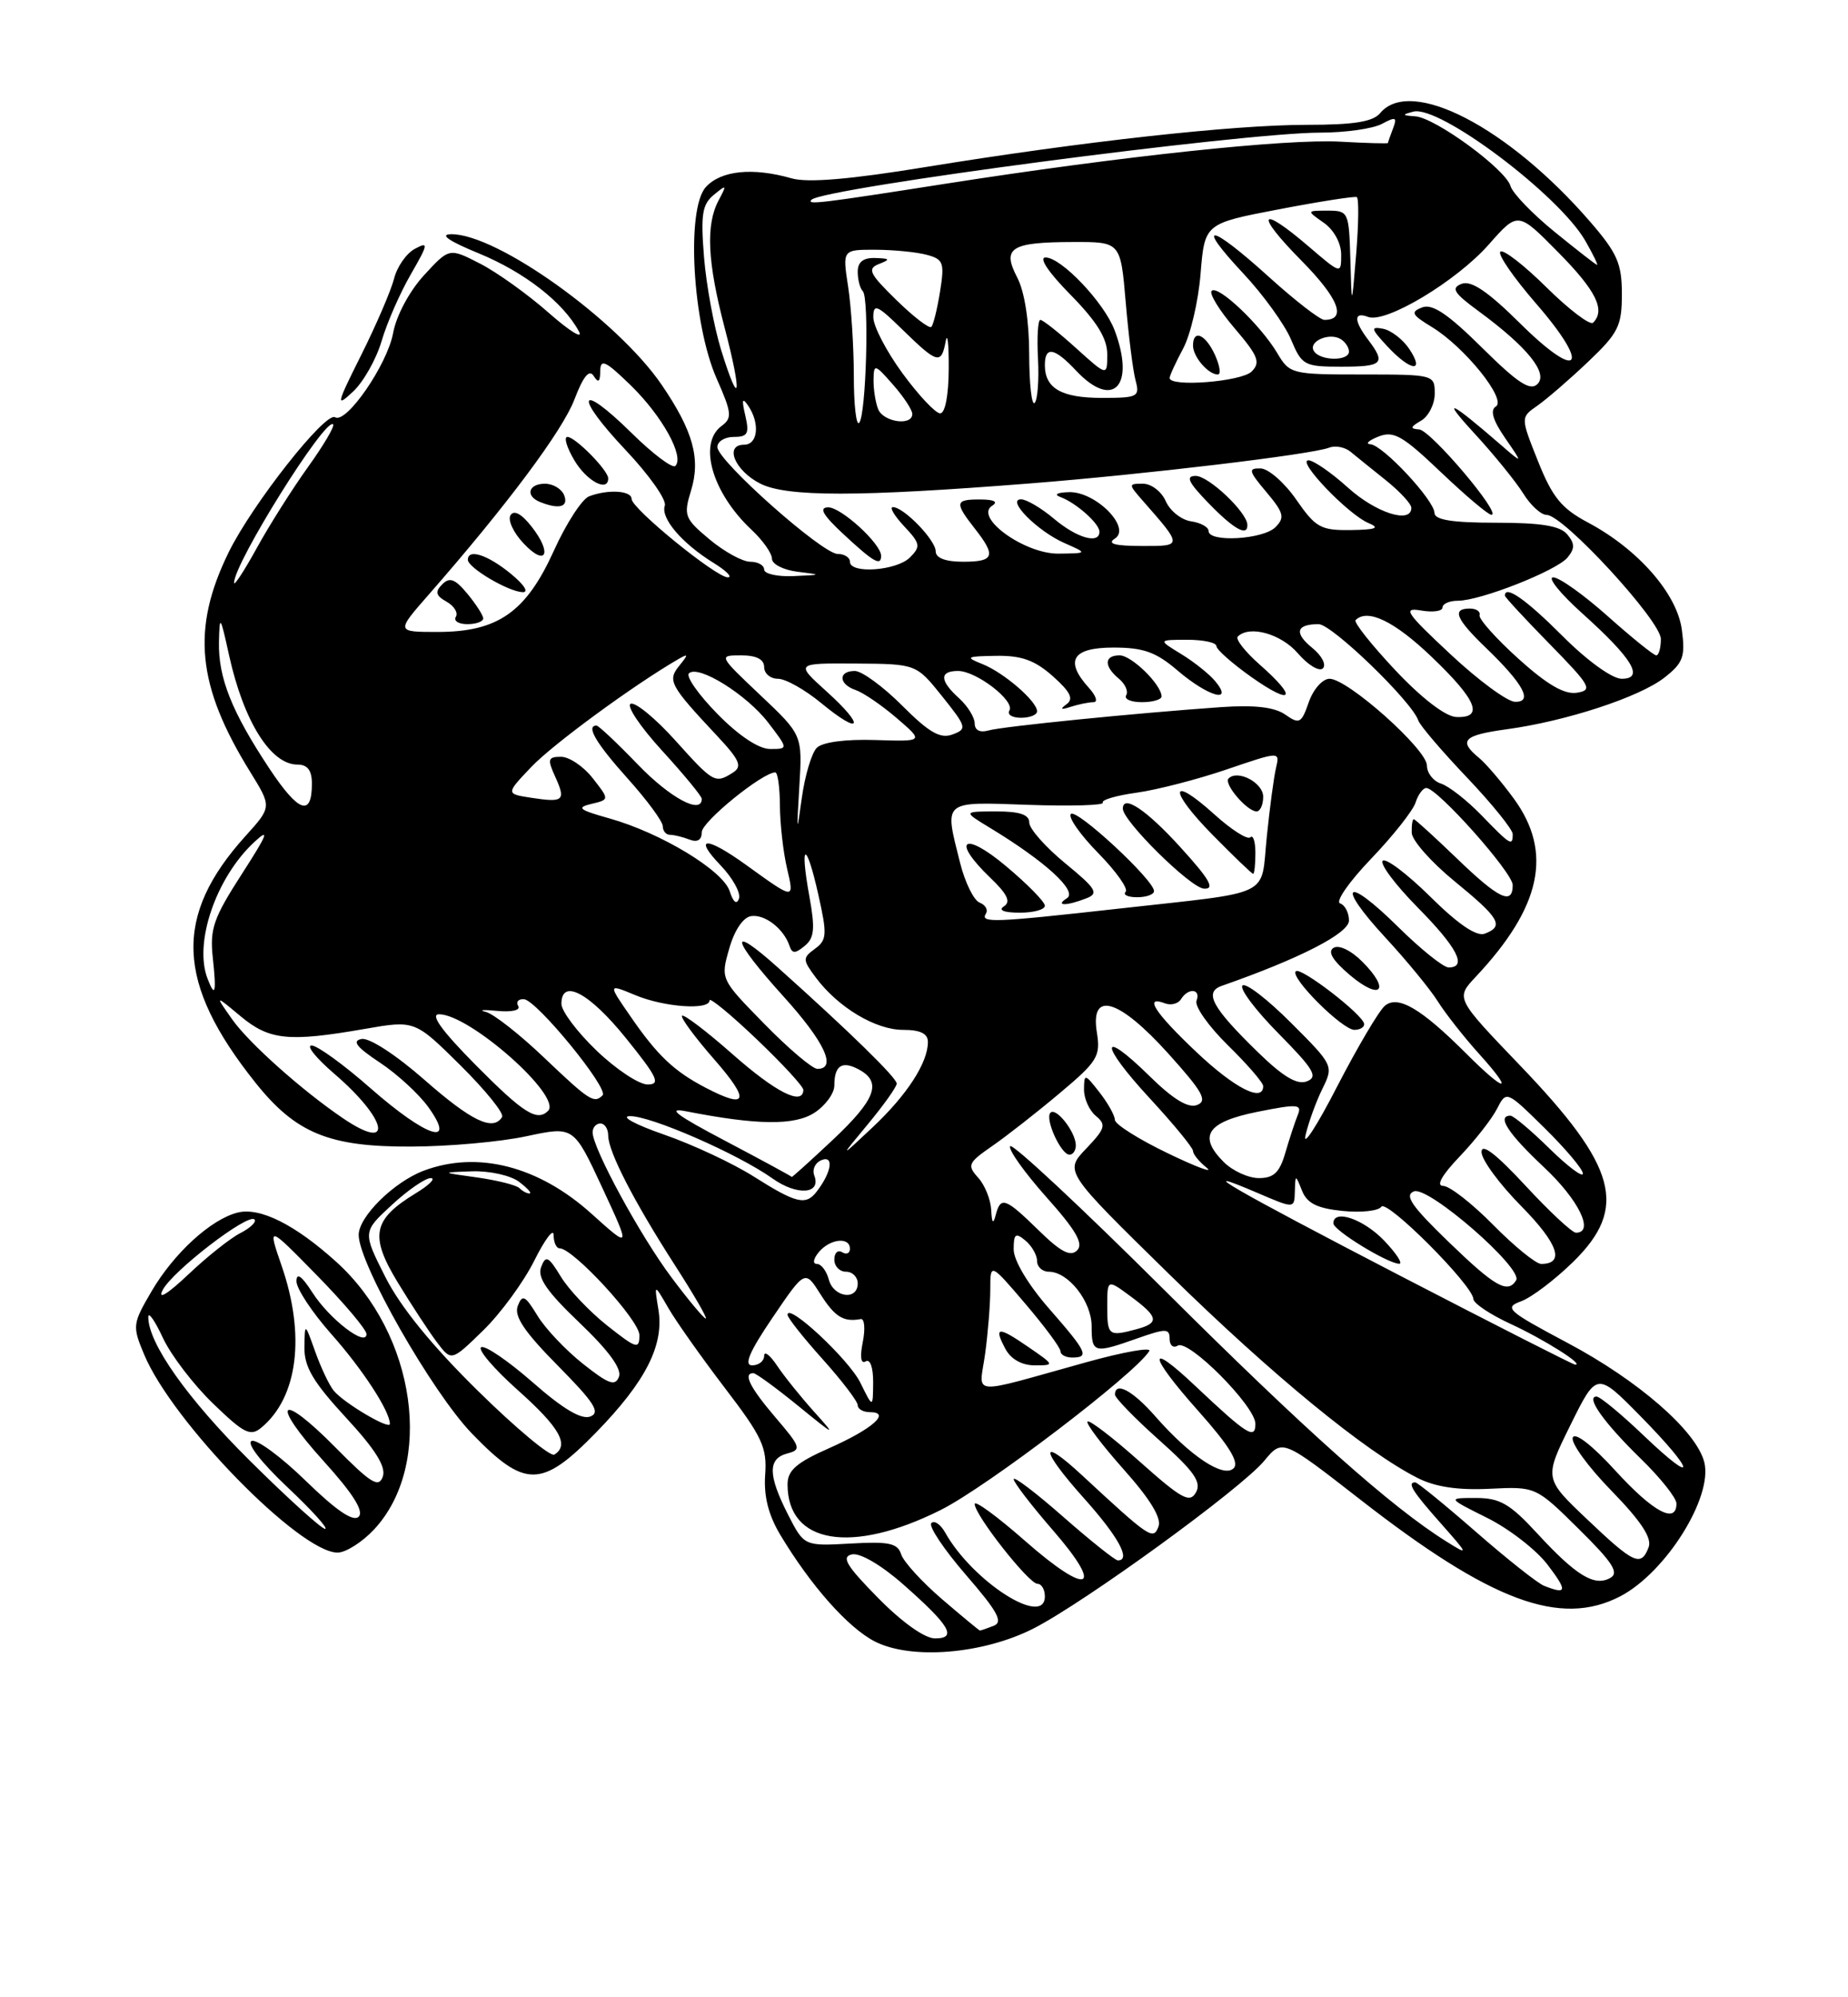 <?xml version="1.0" encoding="UTF-8" standalone="no"?>
<!DOCTYPE svg PUBLIC "-//W3C//DTD SVG 1.1//EN" "http://www.w3.org/Graphics/SVG/1.1/DTD/svg11.dtd" >
<svg xmlns="http://www.w3.org/2000/svg" xmlns:xlink="http://www.w3.org/1999/xlink" version="1.1" viewBox="0 0 237 256">
 <g >
 <path fill="currentColor"
d=" M 132.52 208.74 C 139.07 205.41 159.18 190.81 162.14 187.23 C 164.46 184.43 164.46 184.43 174.38 192.15 C 191.23 205.28 200.12 208.59 207.80 204.60 C 213.64 201.55 219.69 191.90 218.57 187.42 C 217.57 183.43 210.11 176.93 200.97 172.09 C 193.31 168.02 192.84 167.60 195.08 166.79 C 196.41 166.30 199.41 164.03 201.75 161.74 C 208.84 154.80 207.42 149.56 194.91 136.53 C 186.68 127.95 186.68 127.95 189.24 125.22 C 197.66 116.27 199.17 109.28 194.17 102.40 C 192.61 100.26 190.58 97.88 189.67 97.13 C 186.99 94.93 187.67 94.23 193.25 93.47 C 200.84 92.44 210.30 89.34 213.47 86.84 C 215.87 84.96 216.15 84.17 215.69 80.71 C 215.07 76.08 210.06 70.37 203.61 66.95 C 200.26 65.17 199.08 63.72 197.25 59.13 C 195.00 53.50 195.00 53.50 197.16 52.00 C 198.35 51.17 201.27 48.65 203.66 46.38 C 207.55 42.69 208.00 41.79 208.00 37.69 C 208.00 33.79 207.41 32.44 203.94 28.43 C 193.43 16.29 180.90 9.80 177.00 14.50 C 176.08 15.61 173.63 16.00 167.63 16.00 C 158.12 16.00 138.72 18.15 118.71 21.41 C 108.99 23.00 103.58 23.45 101.52 22.86 C 96.54 21.43 92.45 21.85 90.52 23.98 C 87.97 26.79 88.81 41.52 91.91 48.53 C 93.85 52.92 93.92 53.58 92.55 54.59 C 89.49 56.83 91.33 63.18 96.40 67.92 C 97.83 69.26 99.00 70.92 99.00 71.61 C 99.00 72.31 100.46 73.05 102.25 73.28 C 105.45 73.67 105.44 73.68 101.75 73.84 C 99.69 73.93 98.00 73.55 98.00 73.00 C 98.00 72.45 97.20 72.00 96.21 72.00 C 95.23 72.00 92.88 70.71 91.00 69.14 C 87.79 66.46 87.64 66.08 88.62 62.89 C 89.88 58.80 88.89 55.24 84.87 49.34 C 79.20 41.03 63.73 29.96 57.86 30.02 C 56.32 30.04 57.54 30.89 61.39 32.47 C 67.26 34.88 72.22 38.74 74.24 42.47 C 74.83 43.55 73.10 42.49 70.40 40.12 C 67.71 37.74 63.72 34.89 61.55 33.78 C 57.61 31.76 57.61 31.76 54.36 35.30 C 52.50 37.33 50.82 40.47 50.42 42.67 C 49.68 46.72 44.41 54.37 42.97 53.48 C 41.74 52.72 32.38 64.59 29.34 70.76 C 24.52 80.57 25.23 87.87 32.10 98.96 C 34.86 103.42 34.86 103.42 31.49 107.15 C 22.21 117.41 22.56 126.00 32.76 138.77 C 37.93 145.25 42.21 147.01 52.71 146.96 C 57.54 146.95 64.22 146.35 67.54 145.63 C 73.57 144.34 73.57 144.34 77.23 152.21 C 80.89 160.09 80.89 160.09 75.86 155.57 C 69.07 149.45 61.23 147.45 54.32 150.06 C 50.50 151.51 46.00 155.95 46.00 158.28 C 46.00 161.96 55.41 178.45 60.53 183.75 C 67.32 190.77 69.46 190.75 76.41 183.64 C 82.81 177.08 85.19 172.41 84.44 167.86 C 83.89 164.50 83.89 164.50 85.70 167.63 C 86.69 169.35 89.96 173.97 92.96 177.90 C 97.75 184.16 98.39 185.53 98.13 189.03 C 97.94 191.78 98.54 194.18 100.09 196.76 C 103.98 203.24 108.76 208.63 112.19 210.39 C 116.85 212.77 126.05 212.02 132.52 208.74 Z  M 47.96 196.05 C 55.73 187.72 53.38 171.00 43.13 161.74 C 37.83 156.95 33.33 154.70 30.47 155.42 C 27.05 156.28 22.30 160.62 19.43 165.52 C 16.99 169.69 16.96 169.97 18.49 173.62 C 22.11 182.28 38.45 199.00 43.29 199.00 C 44.34 199.00 46.44 197.67 47.96 196.05 Z  M 48.94 43.71 C 49.62 41.40 51.30 37.55 52.68 35.17 C 54.94 31.25 54.99 30.93 53.21 31.89 C 52.12 32.47 50.92 34.19 50.54 35.71 C 50.15 37.23 48.26 41.63 46.33 45.49 C 43.14 51.86 43.04 52.29 45.26 50.21 C 46.61 48.96 48.26 46.03 48.94 43.71 Z  M 112.61 204.81 C 108.53 200.67 107.86 199.54 109.26 199.23 C 110.29 199.01 112.99 200.58 115.76 203.01 C 121.83 208.35 122.81 210.00 119.91 210.00 C 118.59 210.00 115.68 207.93 112.61 204.81 Z  M 120.81 204.97 C 118.23 202.75 115.87 200.17 115.57 199.22 C 115.12 197.79 114.01 197.56 109.08 197.84 C 103.13 198.17 103.13 198.17 101.06 194.13 C 98.48 189.05 98.45 186.96 100.98 186.29 C 102.81 185.82 102.69 185.46 99.48 181.71 C 96.18 177.85 95.25 176.00 96.61 176.00 C 96.95 176.00 99.53 177.89 102.36 180.19 C 107.18 184.12 107.31 184.17 104.40 180.94 C 102.70 179.05 100.56 176.39 99.65 175.03 C 98.74 173.67 98.00 173.11 98.00 173.78 C 98.00 174.45 97.31 175.00 96.46 175.00 C 95.37 175.00 96.11 173.25 99.08 168.88 C 103.24 162.75 103.24 162.75 105.22 165.88 C 107.06 168.79 108.18 169.48 110.38 169.07 C 110.87 168.98 110.99 170.30 110.65 172.01 C 110.26 173.93 110.40 174.87 111.02 174.49 C 111.59 174.14 111.99 175.27 111.98 177.19 C 111.95 180.50 111.95 180.50 110.34 177.23 C 108.87 174.24 101.00 166.91 101.00 168.52 C 101.00 168.90 103.03 171.46 105.50 174.21 C 107.97 176.96 110.00 179.62 110.00 180.11 C 110.00 180.60 110.70 181.00 111.56 181.00 C 114.33 181.00 111.90 183.15 106.37 185.60 C 102.13 187.47 101.00 188.46 101.00 190.26 C 101.00 197.89 109.21 199.26 120.64 193.54 C 126.58 190.57 145.58 176.10 147.39 173.17 C 147.73 172.63 144.06 173.28 139.25 174.62 C 123.96 178.86 125.59 179.00 126.34 173.51 C 126.70 170.88 127.00 167.17 127.00 165.28 C 127.00 161.84 127.00 161.84 131.50 167.11 C 133.97 170.01 136.00 172.74 136.00 173.19 C 136.00 173.64 136.68 174.00 137.50 174.00 C 139.75 174.00 139.41 173.29 134.50 167.68 C 131.86 164.66 130.00 161.55 130.00 160.14 C 130.00 158.13 130.24 157.95 131.50 159.00 C 132.32 159.68 133.00 160.86 133.00 161.62 C 133.00 162.38 133.68 163.00 134.50 163.00 C 137.01 163.00 140.00 166.81 140.00 170.00 C 140.00 173.44 140.28 173.52 145.87 171.54 C 149.53 170.25 150.00 170.26 150.00 171.60 C 150.00 172.44 150.47 172.83 151.04 172.47 C 152.43 171.62 161.00 180.24 161.00 182.49 C 161.00 184.58 159.93 183.90 153.27 177.62 C 147.02 171.71 147.26 173.65 153.68 180.85 C 157.62 185.27 158.96 187.44 158.21 188.19 C 156.92 189.48 152.66 186.66 148.15 181.52 C 145.26 178.23 143.02 177.03 142.99 178.75 C 142.98 179.16 145.52 181.78 148.64 184.56 C 153.13 188.56 154.12 189.96 153.38 191.28 C 152.59 192.70 151.56 192.14 146.18 187.35 C 142.73 184.27 139.71 181.96 139.47 182.20 C 139.23 182.44 141.32 185.20 144.11 188.34 C 147.52 192.16 148.99 194.58 148.57 195.67 C 147.90 197.43 147.48 197.16 138.77 189.09 C 133.24 183.97 133.39 185.75 139.01 192.03 C 143.44 196.97 145.09 200.00 143.36 200.00 C 143.01 200.00 139.86 197.49 136.36 194.42 C 132.86 191.34 130.00 189.17 130.00 189.59 C 130.00 190.00 132.26 192.94 135.01 196.11 C 141.74 203.84 139.62 204.67 131.46 197.50 C 127.91 194.38 125.00 192.25 125.00 192.77 C 125.00 194.18 131.94 203.00 133.05 203.00 C 133.57 203.00 134.00 203.72 134.00 204.61 C 134.00 208.64 124.74 202.71 121.22 196.44 C 120.63 195.38 119.83 194.83 119.44 195.22 C 119.06 195.61 121.05 198.59 123.87 201.85 C 127.97 206.58 128.69 207.91 127.42 208.39 C 126.55 208.73 125.76 209.00 125.67 208.99 C 125.58 208.99 123.39 207.18 120.81 204.97 Z  M 131.90 172.66 C 127.98 169.96 127.40 170.01 128.95 172.91 C 129.65 174.21 131.06 175.00 132.68 175.00 C 135.28 175.00 135.27 174.98 131.90 172.66 Z  M 198.03 203.26 C 197.22 202.95 193.28 199.83 189.28 196.34 C 185.28 192.85 181.78 190.00 181.50 190.00 C 180.42 190.00 181.14 191.15 184.75 195.22 C 188.38 199.32 188.40 199.40 185.50 197.58 C 178.46 193.20 167.35 183.30 149.30 165.32 C 138.70 154.77 129.82 146.49 129.55 146.91 C 129.29 147.34 131.37 150.26 134.17 153.41 C 137.99 157.68 138.99 159.41 138.14 160.26 C 137.28 161.12 136.04 160.47 133.21 157.70 C 128.91 153.50 128.33 153.30 127.69 155.75 C 127.37 156.98 127.20 156.77 127.12 155.08 C 127.05 153.75 126.30 151.88 125.44 150.94 C 124.01 149.36 124.16 149.03 127.19 146.93 C 129.01 145.68 132.91 142.63 135.85 140.16 C 140.77 136.04 141.16 135.39 140.67 132.33 C 139.79 126.91 143.49 128.00 149.85 135.06 C 154.24 139.93 154.90 141.10 153.52 141.63 C 152.38 142.07 150.47 140.91 147.45 137.95 C 140.98 131.60 140.98 133.78 147.45 140.77 C 150.50 144.07 153.00 147.11 153.00 147.52 C 153.00 147.94 153.79 148.90 154.75 149.67 C 155.71 150.43 153.46 149.60 149.75 147.81 C 146.04 146.03 142.99 144.10 142.98 143.54 C 142.97 142.97 142.08 141.38 141.00 140.00 C 139.12 137.60 139.04 137.58 139.02 139.63 C 139.01 140.80 139.69 142.33 140.54 143.03 C 141.90 144.16 141.75 144.65 139.29 147.23 C 136.50 150.15 136.50 150.15 150.00 163.37 C 163.16 176.26 175.12 186.06 181.81 189.44 C 184.08 190.59 187.00 191.02 191.04 190.82 C 196.96 190.53 196.96 190.53 202.48 195.98 C 206.84 200.28 207.68 201.60 206.51 202.25 C 204.49 203.39 202.14 201.96 197.17 196.57 C 193.64 192.74 192.37 192.00 189.28 192.00 C 185.61 192.00 185.61 192.00 190.72 194.55 C 193.54 195.95 197.02 198.65 198.47 200.55 C 201.05 203.94 200.97 204.42 198.03 203.26 Z  M 137.97 146.75 C 137.92 145.05 135.44 141.89 134.72 142.62 C 133.96 143.37 136.06 148.00 137.16 148.00 C 137.62 148.00 137.99 147.44 137.97 146.75 Z  M 203.56 194.75 C 198.02 189.50 198.02 189.50 201.40 182.66 C 204.78 175.82 204.78 175.82 210.39 181.52 C 217.46 188.71 217.77 190.65 210.78 183.98 C 207.91 181.24 205.20 179.00 204.75 179.00 C 203.31 179.00 205.71 182.37 210.42 186.96 C 212.94 189.41 215.00 192.00 215.00 192.71 C 215.00 195.40 212.02 193.81 207.18 188.51 C 204.20 185.24 201.97 183.52 201.70 184.26 C 201.44 184.94 203.67 188.01 206.66 191.07 C 210.47 194.98 211.89 197.14 211.43 198.32 C 210.46 200.86 209.57 200.46 203.56 194.75 Z  M 61.27 178.25 C 55.41 172.49 51.36 167.52 49.43 163.70 C 46.50 157.90 46.50 157.90 50.24 154.45 C 52.29 152.55 54.54 151.00 55.24 151.00 C 55.93 151.01 55.07 151.88 53.31 152.95 C 47.80 156.31 47.38 158.38 50.99 164.34 C 52.73 167.20 54.99 170.65 56.02 172.02 C 57.89 174.50 57.89 174.50 61.97 170.52 C 64.21 168.34 67.16 164.31 68.52 161.58 C 69.89 158.84 71.00 157.37 71.00 158.30 C 71.00 159.24 71.35 160.00 71.77 160.00 C 73.51 160.00 82.00 169.22 82.00 171.12 C 82.00 172.99 81.64 172.88 77.87 169.90 C 75.60 168.10 72.92 165.28 71.92 163.62 C 70.33 161.01 69.99 160.85 69.40 162.40 C 68.88 163.74 70.13 165.55 74.34 169.56 C 78.05 173.10 79.77 175.45 79.38 176.46 C 78.90 177.72 78.05 177.41 74.77 174.81 C 72.56 173.06 69.92 170.28 68.92 168.62 C 67.34 166.03 66.99 165.86 66.40 167.39 C 65.90 168.70 67.25 170.70 71.54 175.04 C 76.23 179.78 77.04 181.05 75.70 181.56 C 74.57 181.99 72.20 180.59 68.31 177.17 C 65.15 174.41 62.19 172.39 61.71 172.68 C 61.23 172.97 63.35 175.45 66.42 178.19 C 71.77 182.95 73.06 185.23 71.09 186.44 C 70.59 186.75 66.17 183.07 61.27 178.25 Z  M 179.75 163.61 C 157.95 152.31 152.44 149.12 161.27 152.90 C 166.00 154.93 166.00 154.93 166.06 152.71 C 166.13 150.50 166.13 150.50 166.99 152.64 C 167.64 154.24 168.93 154.88 172.18 155.21 C 174.55 155.45 176.79 155.21 177.15 154.67 C 177.83 153.66 188.90 164.74 188.96 166.51 C 188.98 167.06 191.14 168.50 193.75 169.70 C 198.02 171.67 203.27 174.98 202.00 174.91 C 201.72 174.89 191.71 169.80 179.75 163.61 Z  M 177.50 159.00 C 174.84 156.23 171.00 154.93 171.00 156.80 C 171.00 157.69 177.94 161.94 179.44 161.98 C 179.95 161.99 179.08 160.65 177.50 159.00 Z  M 142.00 167.47 C 142.00 163.94 142.00 163.94 145.00 166.16 C 148.59 168.81 148.73 169.57 145.75 170.37 C 142.18 171.33 142.00 171.19 142.00 167.47 Z  M 86.13 163.75 C 82.11 158.40 76.00 147.16 76.00 145.13 C 76.00 144.51 76.45 144.00 77.00 144.00 C 77.55 144.00 78.00 144.69 78.00 145.54 C 78.00 147.60 81.31 154.02 86.61 162.25 C 89.00 165.96 90.76 169.00 90.51 169.00 C 90.27 169.00 88.29 166.64 86.13 163.75 Z  M 106.29 164.00 C 106.00 162.90 105.31 162.00 104.76 162.00 C 104.19 162.00 104.30 161.35 105.00 160.50 C 106.43 158.77 109.00 158.49 109.00 160.06 C 109.00 160.64 108.55 160.84 108.00 160.50 C 107.45 160.16 107.00 160.58 107.00 161.44 C 107.00 162.30 107.67 163.00 108.50 163.00 C 109.33 163.00 110.00 163.68 110.00 164.50 C 110.00 166.73 106.90 166.31 106.29 164.00 Z  M 185.76 159.16 C 181.01 154.57 180.07 153.19 181.34 152.70 C 183.19 151.99 195.37 162.59 194.44 164.10 C 193.35 165.86 191.73 164.93 185.76 159.16 Z  M 191.50 157.00 C 188.79 154.25 185.90 152.00 185.08 152.00 C 184.14 152.00 184.90 150.64 187.18 148.25 C 189.15 146.19 191.31 143.44 191.98 142.13 C 193.19 139.77 193.19 139.77 198.10 144.60 C 200.79 147.25 203.00 149.87 203.00 150.42 C 203.00 150.97 201.07 149.52 198.71 147.21 C 196.35 144.89 194.10 143.00 193.71 143.00 C 191.91 143.00 193.41 145.30 198.00 149.60 C 202.46 153.77 204.53 158.00 202.11 158.00 C 201.62 158.00 198.69 155.27 195.61 151.94 C 191.84 147.88 190.00 146.47 190.00 147.66 C 190.00 148.64 192.30 151.77 195.12 154.62 C 199.83 159.40 200.73 162.00 197.65 162.00 C 196.98 162.00 194.21 159.75 191.50 157.00 Z  M 96.68 150.81 C 94.04 149.13 88.86 146.71 85.18 145.43 C 81.51 144.16 79.52 143.09 80.77 143.06 C 83.40 142.99 94.64 147.90 99.06 151.04 C 102.22 153.29 105.35 153.07 104.43 150.67 C 104.13 149.89 104.56 149.00 105.39 148.68 C 106.99 148.07 106.63 150.29 104.72 152.75 C 103.34 154.54 102.10 154.24 96.68 150.81 Z  M 66.62 152.29 C 66.23 151.90 63.80 151.29 61.21 150.92 C 56.50 150.27 56.50 150.27 60.56 150.13 C 62.79 150.06 65.49 150.66 66.56 151.47 C 67.63 152.28 68.24 152.95 67.92 152.97 C 67.60 152.99 67.01 152.68 66.62 152.29 Z  M 93.00 146.22 C 86.74 142.93 85.42 141.93 88.00 142.44 C 97.13 144.23 101.92 144.28 104.47 142.61 C 105.86 141.70 107.00 140.14 107.00 139.14 C 107.00 136.57 107.98 135.92 110.13 137.07 C 113.15 138.69 112.33 140.90 106.79 146.11 C 103.92 148.80 101.56 150.93 101.54 150.85 C 101.52 150.77 97.67 148.68 93.00 146.22 Z  M 156.94 148.94 C 153.59 145.59 154.81 143.80 161.29 142.50 C 166.45 141.47 167.01 141.52 166.43 142.92 C 166.08 143.79 165.36 145.96 164.84 147.75 C 164.11 150.28 163.36 151.00 161.45 151.00 C 160.10 151.00 158.07 150.07 156.94 148.94 Z  M 111.32 144.07 C 113.34 141.63 115.00 139.30 115.00 138.89 C 115.00 138.14 109.01 132.29 99.75 124.00 C 93.34 118.26 93.74 120.27 100.50 127.74 C 105.74 133.53 107.37 137.00 104.83 137.00 C 104.19 137.00 101.13 134.41 98.04 131.25 C 92.40 125.50 92.40 125.50 93.52 121.59 C 94.19 119.22 95.31 117.57 96.33 117.42 C 98.09 117.16 100.51 119.03 101.25 121.23 C 101.59 122.25 101.97 122.25 103.20 121.24 C 104.44 120.22 104.55 119.04 103.80 114.89 C 102.52 107.86 103.39 107.70 104.95 114.68 C 106.10 119.79 106.05 120.49 104.51 121.61 C 102.91 122.79 102.92 123.01 104.65 125.33 C 107.51 129.14 112.30 132.00 115.81 132.00 C 118.02 132.00 119.00 132.47 119.00 133.55 C 119.00 136.22 116.32 140.35 111.90 144.50 C 107.64 148.50 107.64 148.50 111.32 144.07 Z  M 167.43 145.50 C 167.82 143.85 168.79 141.17 169.60 139.54 C 171.04 136.61 171.01 136.53 165.56 131.09 C 162.54 128.07 159.75 125.92 159.34 126.32 C 158.94 126.72 161.03 129.50 163.99 132.49 C 168.50 137.06 169.08 138.03 167.60 138.60 C 166.35 139.08 164.56 138.01 161.35 134.89 C 155.42 129.12 154.36 127.16 156.71 126.35 C 166.67 122.87 173.00 119.63 173.00 117.99 C 173.00 116.99 172.49 116.00 171.86 115.79 C 171.23 115.58 173.02 113.01 175.83 110.08 C 178.65 107.14 181.21 103.90 181.54 102.87 C 181.87 101.84 182.49 101.00 182.92 101.00 C 184.34 101.00 194.00 111.84 194.00 113.44 C 194.00 116.07 192.22 115.22 186.81 110.00 C 183.95 107.25 181.48 105.00 181.31 105.00 C 181.14 105.00 181.02 105.79 181.05 106.75 C 181.08 107.71 183.55 110.51 186.55 112.96 C 192.35 117.70 192.93 118.71 190.42 119.67 C 189.37 120.07 187.04 118.50 183.45 114.95 C 180.48 112.02 177.73 109.94 177.33 110.33 C 176.94 110.73 178.95 113.41 181.81 116.31 C 186.90 121.46 188.21 124.00 185.78 124.00 C 185.11 124.00 182.20 121.66 179.31 118.81 C 172.54 112.12 171.25 113.23 177.69 120.19 C 180.39 123.11 183.40 126.77 184.38 128.33 C 185.36 129.89 187.75 132.93 189.69 135.08 C 194.28 140.16 193.15 140.15 188.07 135.07 C 182.27 129.27 179.29 127.51 177.61 128.91 C 176.86 129.53 174.10 134.20 171.48 139.27 C 168.87 144.35 167.04 147.15 167.43 145.50 Z  M 174.95 131.25 C 174.87 130.10 166.79 123.87 166.18 124.49 C 165.40 125.27 172.14 132.00 173.70 132.00 C 174.41 132.00 174.98 131.66 174.95 131.25 Z  M 174.72 123.27 C 173.28 121.82 171.70 121.06 171.02 121.49 C 170.22 121.98 170.92 123.12 173.17 125.02 C 177.11 128.32 178.36 126.91 174.72 123.27 Z  M 43.97 143.32 C 38.72 139.76 31.91 133.68 29.78 130.66 C 27.55 127.50 27.55 127.50 30.85 130.25 C 34.54 133.33 37.01 133.58 46.77 131.88 C 53.20 130.76 53.20 130.76 59.05 136.55 C 62.27 139.74 64.68 142.72 64.39 143.17 C 63.24 145.03 60.48 143.71 54.45 138.42 C 50.79 135.21 47.36 132.98 46.37 133.17 C 45.10 133.41 45.72 134.21 48.71 136.19 C 50.95 137.67 53.76 140.26 54.96 141.94 C 58.61 147.06 54.69 145.77 47.54 139.50 C 44.10 136.47 40.68 134.00 39.96 134.00 C 39.23 134.00 40.53 135.61 42.83 137.59 C 49.72 143.49 50.58 147.81 43.97 143.32 Z  M 61.00 136.50 C 56.66 132.12 55.13 130.00 56.30 130.00 C 60.23 130.00 72.13 140.53 70.29 142.38 C 68.88 143.79 67.13 142.69 61.00 136.50 Z  M 69.80 135.58 C 66.67 132.59 63.30 129.95 62.31 129.70 C 61.31 129.45 61.97 129.39 63.77 129.57 C 65.64 129.75 66.79 129.48 66.46 128.94 C 66.14 128.42 66.47 128.03 67.19 128.07 C 68.80 128.15 78.12 139.54 77.28 140.39 C 76.19 141.48 75.58 141.08 69.80 135.58 Z  M 90.50 139.42 C 86.45 137.31 84.30 135.28 80.87 130.29 C 77.96 126.09 77.96 126.09 81.45 127.54 C 85.17 129.10 91.00 129.51 91.00 128.22 C 91.00 127.80 93.72 130.03 97.03 133.19 C 100.35 136.35 103.05 139.28 103.03 139.71 C 102.95 141.75 99.52 140.03 93.97 135.14 C 90.63 132.19 87.70 129.97 87.47 130.19 C 87.25 130.42 89.11 132.94 91.61 135.80 C 96.24 141.09 95.89 142.23 90.50 139.42 Z  M 153.44 134.85 C 148.10 129.80 146.63 127.54 149.40 128.60 C 150.17 128.89 151.09 128.66 151.46 128.07 C 152.39 126.56 154.04 126.73 153.45 128.27 C 153.18 128.97 154.99 131.54 157.48 133.98 C 159.97 136.42 162.00 138.77 162.00 139.21 C 162.00 141.35 158.34 139.48 153.44 134.85 Z  M 76.52 134.67 C 74.03 132.29 72.00 129.59 72.00 128.67 C 72.00 125.34 75.59 127.25 80.28 133.07 C 84.34 138.10 84.76 139.00 83.05 139.00 C 81.94 139.00 79.00 137.05 76.52 134.67 Z  M 26.61 125.42 C 24.84 120.82 27.72 112.46 32.62 107.92 C 34.65 106.04 34.29 106.95 31.03 112.00 C 27.38 117.66 26.89 119.05 27.29 122.75 C 27.78 127.26 27.59 127.99 26.61 125.42 Z  M 126.44 117.10 C 126.74 116.61 126.38 115.98 125.63 115.69 C 124.89 115.40 123.77 113.13 123.14 110.64 C 121.09 102.49 120.75 102.77 131.91 103.16 C 137.35 103.35 141.64 103.22 141.43 102.88 C 141.21 102.53 143.17 101.96 145.77 101.60 C 148.37 101.24 153.57 99.90 157.32 98.62 C 164.14 96.30 164.14 96.30 163.65 98.40 C 163.37 99.56 162.84 103.54 162.46 107.26 C 161.65 115.14 163.55 114.22 143.50 116.46 C 127.35 118.26 125.68 118.32 126.44 117.10 Z  M 134.00 116.09 C 134.00 115.59 131.75 113.30 129.00 111.00 C 123.56 106.44 121.94 107.65 127.00 112.50 C 129.19 114.60 129.67 115.59 128.75 116.17 C 127.98 116.66 128.75 116.98 130.75 116.98 C 132.54 116.99 134.00 116.59 134.00 116.09 Z  M 139.35 115.13 C 140.95 114.50 140.58 113.90 136.60 110.64 C 134.07 108.56 132.00 106.22 132.00 105.43 C 132.00 104.41 130.77 104.00 127.75 104.00 C 123.50 104.01 123.50 104.01 127.00 106.13 C 134.07 110.42 138.24 114.23 136.83 115.13 C 135.23 116.14 136.78 116.14 139.35 115.13 Z  M 148.00 114.21 C 148.00 112.80 138.07 103.60 137.34 104.33 C 136.94 104.72 138.52 106.97 140.83 109.33 C 143.15 111.69 144.73 113.93 144.36 114.31 C 143.98 114.69 144.64 115.00 145.83 115.00 C 147.03 115.00 148.00 114.65 148.00 114.21 Z  M 151.40 108.61 C 147.04 103.81 144.00 101.77 144.00 103.65 C 144.00 105.24 152.69 113.81 154.40 113.90 C 155.86 113.98 155.16 112.74 151.40 108.61 Z  M 161.00 109.33 C 161.00 107.87 160.71 106.96 160.35 107.32 C 159.99 107.67 157.93 106.36 155.76 104.40 C 149.99 99.19 149.80 101.21 155.52 107.02 C 158.22 109.76 160.55 112.00 160.71 112.00 C 160.87 112.00 161.00 110.80 161.00 109.33 Z  M 162.00 102.12 C 162.00 100.32 158.73 98.60 157.56 99.78 C 156.89 100.44 159.93 104.00 161.15 104.00 C 161.62 104.00 162.00 103.15 162.00 102.12 Z  M 93.58 114.23 C 92.73 111.57 84.76 106.75 78.13 104.89 C 74.24 103.80 73.88 103.51 75.84 103.04 C 78.17 102.49 78.17 102.49 76.01 99.74 C 74.83 98.23 73.00 97.00 71.95 97.00 C 70.28 97.00 70.18 97.31 71.18 99.50 C 72.60 102.62 72.31 102.89 68.17 102.26 C 64.85 101.75 64.85 101.75 68.17 98.27 C 70.95 95.36 81.30 87.78 87.00 84.48 C 88.29 83.74 88.31 83.85 87.13 85.31 C 85.57 87.23 85.88 87.82 91.94 94.29 C 94.89 97.44 95.23 98.24 93.99 99.03 C 91.71 100.47 91.50 100.35 86.61 94.91 C 84.09 92.11 81.52 89.99 80.90 90.20 C 80.27 90.41 82.07 93.10 84.88 96.18 C 87.70 99.26 90.00 102.05 90.00 102.39 C 90.00 104.46 85.94 102.28 81.81 98.00 C 79.16 95.25 76.77 93.00 76.50 93.00 C 75.10 93.00 76.45 95.28 80.50 99.79 C 82.97 102.54 85.00 105.29 85.00 105.90 C 85.00 106.50 85.41 107.00 85.92 107.00 C 86.42 107.00 87.55 107.27 88.42 107.61 C 89.44 108.00 90.00 107.67 90.00 106.66 C 90.00 105.32 97.79 99.00 99.43 99.00 C 99.74 99.00 100.01 100.91 100.02 103.25 C 100.04 105.59 100.44 109.18 100.92 111.24 C 101.88 115.38 101.97 115.39 95.60 110.80 C 90.53 107.16 88.87 107.22 92.42 110.92 C 93.96 112.53 95.02 114.44 94.77 115.17 C 94.48 116.00 94.04 115.65 93.58 114.23 Z  M 190.01 104.51 C 188.15 102.59 185.81 100.76 184.81 100.44 C 183.81 100.12 183.00 99.08 183.00 98.12 C 183.00 96.05 172.84 87.00 170.51 87.00 C 169.62 87.00 168.43 88.33 167.85 89.99 C 166.90 92.73 166.64 92.86 164.83 91.59 C 163.46 90.64 160.92 90.34 156.67 90.63 C 145.75 91.39 128.55 93.11 126.75 93.63 C 125.67 93.94 125.00 93.59 125.00 92.72 C 125.00 91.95 124.10 90.50 123.00 89.50 C 120.50 87.24 120.45 86.00 122.87 86.00 C 125.22 86.00 130.21 89.85 129.45 91.08 C 129.14 91.59 129.81 92.00 130.94 92.00 C 132.07 92.00 133.00 91.63 133.00 91.17 C 133.00 89.89 128.77 86.23 126.00 85.12 C 123.73 84.22 123.90 84.12 127.76 84.06 C 131.02 84.01 132.72 84.63 135.03 86.68 C 137.30 88.70 137.72 89.59 136.77 90.27 C 135.89 90.91 136.06 91.01 137.33 90.59 C 138.34 90.27 139.65 90.00 140.24 90.00 C 140.83 90.00 140.57 89.18 139.65 88.17 C 136.49 84.68 137.51 83.00 142.79 83.00 C 146.65 83.00 148.25 83.57 151.04 85.96 C 154.93 89.28 158.26 90.23 155.87 87.34 C 155.12 86.42 153.15 84.85 151.50 83.84 C 148.50 82.01 148.50 82.01 152.25 82.00 C 154.31 82.00 156.00 82.36 156.00 82.81 C 156.00 83.25 158.03 85.04 160.50 86.79 C 165.80 90.52 166.48 89.51 161.57 85.20 C 159.69 83.54 158.41 81.92 158.74 81.59 C 160.24 80.10 164.29 81.23 166.46 83.75 C 167.76 85.26 169.21 86.12 169.66 85.66 C 170.12 85.20 169.51 84.02 168.29 83.04 C 165.93 81.12 166.23 80.00 169.11 80.00 C 170.81 80.00 181.08 89.92 181.89 92.34 C 182.10 92.98 184.91 96.27 188.14 99.66 C 191.36 103.05 194.00 106.32 194.00 106.91 C 194.00 108.51 193.72 108.34 190.01 104.51 Z  M 148.97 89.25 C 148.90 87.69 145.11 84.00 143.59 84.00 C 141.59 84.00 141.55 85.38 143.49 86.99 C 144.31 87.67 144.73 88.63 144.43 89.11 C 144.13 89.60 145.03 90.00 146.44 90.00 C 147.85 90.00 148.99 89.66 148.97 89.25 Z  M 102.51 100.85 C 102.91 94.20 102.91 94.20 97.51 89.10 C 92.13 84.01 92.13 84.00 95.06 84.00 C 97.01 84.00 98.00 84.51 98.00 85.50 C 98.00 86.33 98.80 87.00 99.77 87.00 C 100.75 87.00 103.24 88.40 105.32 90.12 C 110.47 94.36 111.04 93.17 106.02 88.64 C 101.99 85.00 101.99 85.00 109.75 85.05 C 117.50 85.10 117.50 85.10 120.83 89.25 C 123.98 93.19 124.05 93.44 122.15 94.14 C 120.59 94.72 119.16 93.90 115.70 90.44 C 113.26 88.00 110.53 86.00 109.63 86.00 C 107.46 86.00 107.54 87.71 109.75 88.45 C 110.71 88.78 113.08 90.39 115.00 92.04 C 118.50 95.05 118.50 95.05 112.23 94.85 C 108.42 94.73 105.48 95.12 104.75 95.85 C 104.09 96.51 103.23 99.40 102.83 102.27 C 102.18 106.99 102.15 106.86 102.51 100.85 Z  M 34.55 98.51 C 29.73 91.24 27.98 86.87 28.08 82.28 C 28.16 78.74 28.25 78.86 29.38 84.00 C 31.25 92.46 34.72 98.00 38.15 98.00 C 39.44 98.00 40.00 98.74 40.00 100.44 C 40.00 104.75 38.29 104.14 34.55 98.51 Z  M 92.02 91.52 C 89.60 89.06 87.95 86.71 88.35 86.31 C 89.53 85.14 95.79 89.04 98.55 92.66 C 101.10 96.00 101.10 96.00 98.76 96.00 C 97.31 96.00 94.75 94.30 92.02 91.52 Z  M 178.93 85.89 C 175.87 82.63 173.58 79.75 173.85 79.48 C 175.38 77.96 178.81 79.61 183.58 84.17 C 189.40 89.72 190.36 92.06 186.75 91.90 C 185.38 91.84 182.33 89.50 178.93 85.89 Z  M 186.00 83.84 C 180.31 78.53 179.84 77.84 182.25 78.25 C 183.76 78.51 185.00 78.34 185.00 77.86 C 185.00 77.39 185.88 77.00 186.96 77.00 C 189.86 77.00 199.63 73.15 201.03 71.46 C 201.98 70.31 201.98 69.68 201.00 68.50 C 200.09 67.40 197.66 67.00 191.88 67.00 C 186.26 67.00 183.99 66.64 183.97 65.75 C 183.94 64.10 177.32 57.02 175.74 56.94 C 175.06 56.90 175.52 56.46 176.77 55.96 C 178.73 55.18 179.85 55.82 184.77 60.50 C 187.92 63.50 190.84 65.97 191.26 65.98 C 192.70 66.02 183.50 55.15 182.00 55.04 C 180.80 54.96 180.85 54.73 182.25 53.92 C 183.21 53.36 184.00 51.80 184.00 50.45 C 184.00 48.03 183.90 48.00 174.72 48.00 C 165.65 48.00 165.39 47.94 163.80 45.25 C 161.66 41.66 156.20 36.47 155.39 37.28 C 155.05 37.62 156.37 39.78 158.33 42.07 C 161.36 45.62 161.69 46.45 160.52 47.62 C 159.22 48.92 150.00 49.65 150.00 48.45 C 150.00 48.15 150.78 46.46 151.72 44.70 C 152.67 42.94 153.69 38.61 153.97 35.07 C 154.50 28.65 154.50 28.65 164.00 26.83 C 169.22 25.83 173.72 25.13 174.00 25.26 C 174.28 25.39 174.24 28.65 173.93 32.50 C 173.35 39.50 173.35 39.50 173.18 33.25 C 173.00 27.16 172.93 27.00 170.28 27.00 C 167.55 27.00 167.55 27.00 169.78 28.56 C 171.07 29.47 172.00 31.16 172.00 32.63 C 172.00 35.16 172.00 35.16 167.82 31.58 C 161.47 26.14 160.88 27.31 166.90 33.40 C 171.70 38.26 172.76 41.00 169.85 41.00 C 169.28 41.00 166.08 38.52 162.74 35.50 C 155.14 28.62 153.17 28.34 159.42 35.02 C 162.01 37.78 164.77 41.61 165.57 43.52 C 166.96 46.83 167.27 47.00 172.01 47.00 C 177.35 47.00 177.76 46.59 175.47 43.56 C 173.60 41.09 173.59 39.91 175.45 40.62 C 177.71 41.49 186.80 36.03 190.94 31.33 C 194.67 27.10 194.67 27.10 199.83 32.33 C 204.69 37.25 205.93 39.74 204.31 41.36 C 203.93 41.74 201.24 39.70 198.33 36.83 C 195.43 33.96 192.76 31.90 192.41 32.26 C 192.06 32.61 194.12 35.59 196.98 38.89 C 204.11 47.09 202.60 49.02 194.96 41.46 C 190.81 37.35 188.68 35.91 187.45 36.38 C 186.05 36.92 186.43 37.54 189.62 39.88 C 195.88 44.48 198.58 47.82 197.18 49.22 C 196.25 50.15 194.66 49.11 190.07 44.57 C 185.71 40.25 183.70 38.90 182.39 39.40 C 180.86 39.99 181.03 40.34 183.64 41.92 C 187.84 44.48 193.27 51.22 191.84 52.10 C 191.07 52.57 191.45 53.86 193.03 56.15 C 195.34 59.50 195.34 59.50 192.42 56.97 C 185.90 51.32 184.74 50.82 189.07 55.53 C 191.59 58.26 194.41 61.74 195.35 63.25 C 196.28 64.76 197.64 66.00 198.36 66.00 C 200.50 66.00 213.00 79.58 213.00 81.90 C 213.00 83.06 212.73 84.00 212.41 84.00 C 212.09 84.00 209.30 81.75 206.21 79.00 C 203.13 76.25 199.97 74.00 199.19 74.00 C 198.42 74.00 200.09 76.08 202.92 78.62 C 209.39 84.43 210.93 87.00 207.97 87.00 C 206.76 87.00 203.54 84.68 200.37 81.50 C 195.68 76.81 193.00 74.94 193.00 76.35 C 193.00 76.54 195.59 79.34 198.75 82.56 C 204.00 87.92 204.30 88.46 202.23 88.79 C 200.62 89.04 198.41 87.75 194.73 84.43 C 191.85 81.83 189.61 79.32 189.75 78.85 C 189.89 78.38 189.32 78.00 188.50 78.00 C 186.16 78.00 186.70 79.32 190.58 83.05 C 195.39 87.68 196.65 90.02 194.29 89.95 C 193.30 89.93 189.57 87.18 186.00 83.84 Z  M 155.82 45.50 C 154.60 42.83 153.00 42.15 153.00 44.30 C 153.00 45.73 154.95 48.00 156.18 48.00 C 156.61 48.00 156.44 46.88 155.82 45.50 Z  M 180.75 44.75 C 179.93 43.51 178.41 42.34 177.38 42.14 C 175.74 41.83 175.81 42.12 177.92 44.39 C 180.90 47.59 182.79 47.83 180.75 44.75 Z  M 54.95 76.25 C 64.98 64.80 72.13 55.22 73.66 51.22 C 74.81 48.21 75.57 47.29 76.14 48.19 C 76.74 49.14 76.97 48.96 76.98 47.55 C 77.00 45.93 77.67 46.25 80.94 49.44 C 84.94 53.35 87.80 58.53 86.61 59.72 C 86.25 60.08 83.72 58.18 81.00 55.50 C 74.14 48.75 73.52 50.58 80.25 57.70 C 83.26 60.89 85.52 64.09 85.26 64.81 C 84.69 66.40 87.45 69.64 91.50 72.14 C 93.15 73.16 93.98 73.99 93.34 74.00 C 91.83 74.00 81.00 65.18 81.00 63.95 C 81.00 62.87 77.96 62.69 75.54 63.62 C 74.64 63.97 72.61 67.10 71.03 70.59 C 67.46 78.47 63.85 80.99 56.15 81.00 C 50.79 81.00 50.79 81.00 54.95 76.25 Z  M 61.97 79.25 C 61.95 78.84 61.03 77.42 59.93 76.09 C 58.35 74.19 57.66 73.94 56.71 74.90 C 55.76 75.86 55.88 76.34 57.27 77.12 C 58.25 77.67 58.78 78.55 58.46 79.06 C 58.14 79.58 58.81 80.00 59.94 80.00 C 61.07 80.00 61.99 79.66 61.97 79.25 Z  M 65.50 73.53 C 62.54 71.11 60.00 70.28 60.00 71.75 C 60.00 72.76 65.12 75.80 67.00 75.90 C 67.87 75.95 67.24 74.96 65.50 73.53 Z  M 68.16 67.48 C 66.88 65.85 65.91 65.33 65.47 66.04 C 65.10 66.65 65.84 68.27 67.13 69.63 C 70.03 72.73 70.89 70.94 68.16 67.48 Z  M 72.36 63.50 C 72.05 62.67 70.93 62.00 69.89 62.00 C 67.77 62.00 67.33 63.56 69.25 64.34 C 71.69 65.32 72.93 64.99 72.36 63.50 Z  M 78.00 61.31 C 78.00 60.29 73.78 56.00 72.77 56.00 C 72.28 56.00 72.68 57.35 73.66 59.00 C 75.23 61.66 78.00 63.14 78.00 61.31 Z  M 30.02 74.71 C 29.96 72.27 41.75 53.42 42.72 54.39 C 42.95 54.62 41.50 57.08 39.50 59.86 C 37.50 62.65 34.55 67.30 32.95 70.21 C 31.35 73.12 30.03 75.14 30.02 74.71 Z  M 109.00 72.00 C 109.00 71.45 108.29 71.00 107.43 71.00 C 105.46 71.00 92.00 59.05 92.00 57.30 C 92.00 56.58 92.95 56.00 94.11 56.00 C 95.90 56.00 96.12 55.58 95.58 53.25 C 95.10 51.21 95.20 50.89 95.95 52.00 C 97.49 54.27 97.20 57.00 95.43 57.00 C 92.85 57.00 94.24 60.34 97.51 61.99 C 100.90 63.70 110.02 63.70 132.00 61.97 C 146.75 60.81 168.17 58.26 170.46 57.38 C 171.25 57.07 172.48 57.31 173.20 57.90 C 173.91 58.49 175.96 60.14 177.75 61.57 C 179.54 63.01 181.00 64.59 181.00 65.09 C 181.00 67.19 176.47 65.75 172.87 62.50 C 170.74 60.58 168.46 59.00 167.80 59.00 C 166.24 59.00 172.90 65.95 175.50 67.04 C 177.02 67.67 176.49 67.89 173.24 67.94 C 169.38 67.99 168.73 67.63 166.24 64.04 C 164.73 61.86 162.67 60.06 161.66 60.04 C 160.04 60.00 160.13 60.37 162.41 63.07 C 164.65 65.74 164.80 66.34 163.57 67.57 C 162.00 69.15 155.00 69.55 155.00 68.07 C 155.00 67.56 153.99 67.00 152.75 66.82 C 151.51 66.64 150.06 65.49 149.51 64.25 C 148.97 63.01 147.65 62.00 146.59 62.00 C 144.68 62.00 144.68 62.04 146.62 64.25 C 151.69 70.03 151.69 70.00 146.37 69.98 C 142.97 69.97 141.94 69.69 142.97 69.04 C 145.15 67.66 140.51 62.97 137.08 63.08 C 135.55 63.13 135.11 63.38 136.00 63.71 C 138.01 64.45 141.00 67.11 141.00 68.15 C 141.00 69.79 138.12 68.97 135.18 66.50 C 133.55 65.12 131.64 64.00 130.95 64.00 C 129.00 64.00 133.03 68.07 136.50 69.60 C 139.50 70.92 139.50 70.92 135.74 70.96 C 131.42 71.01 124.90 66.32 127.23 64.83 C 128.05 64.32 127.52 64.03 125.75 64.02 C 122.47 64.00 122.39 64.40 125.00 67.73 C 127.78 71.27 127.53 72.00 123.50 72.00 C 121.26 72.00 120.00 71.52 120.00 70.67 C 120.00 69.23 115.91 65.00 114.51 65.00 C 114.04 65.00 114.69 66.10 115.95 67.45 C 118.03 69.66 118.10 70.04 116.70 71.45 C 114.98 73.16 109.00 73.59 109.00 72.00 Z  M 113.00 71.24 C 113.00 69.70 107.86 65.00 106.21 65.03 C 104.97 65.05 105.53 66.02 108.24 68.53 C 112.03 72.05 113.00 72.61 113.00 71.24 Z  M 159.97 67.25 C 159.90 65.63 155.00 61.00 153.35 61.00 C 152.01 61.00 152.38 61.80 155.00 64.50 C 158.26 67.86 160.04 68.84 159.97 67.25 Z  M 109.50 48.20 C 109.50 44.52 109.17 39.36 108.77 36.75 C 108.04 32.00 108.04 32.00 112.27 32.01 C 114.60 32.02 117.56 32.31 118.85 32.66 C 120.99 33.23 121.15 33.67 120.56 37.36 C 120.20 39.59 119.70 41.64 119.44 41.90 C 119.18 42.16 117.16 40.61 114.96 38.46 C 111.49 35.07 111.19 34.45 112.72 33.84 C 114.23 33.25 114.15 33.13 112.25 33.07 C 110.71 33.02 110.00 33.58 110.00 34.83 C 110.00 35.84 110.29 36.96 110.65 37.32 C 111.50 38.17 111.08 53.28 110.18 54.20 C 109.81 54.59 109.50 51.89 109.50 48.20 Z  M 112.61 52.42 C 112.27 51.55 112.01 49.86 112.03 48.67 C 112.06 46.61 112.19 46.64 114.53 49.31 C 115.89 50.85 117.00 52.54 117.00 53.06 C 117.00 54.65 113.25 54.10 112.61 52.42 Z  M 115.75 47.86 C 113.69 45.05 112.00 41.81 112.00 40.67 C 112.00 38.85 112.48 39.06 115.79 42.30 C 120.22 46.62 120.72 46.76 121.28 43.75 C 121.51 42.51 121.69 44.09 121.67 47.25 C 121.66 50.67 121.21 52.99 120.57 52.98 C 119.98 52.98 117.81 50.67 115.75 47.86 Z  M 131.99 45.42 C 131.99 41.18 131.40 37.37 130.46 35.58 C 128.47 31.76 129.61 31.04 137.61 31.02 C 143.71 31.00 143.71 31.00 144.37 38.75 C 144.73 43.01 145.30 47.51 145.63 48.75 C 146.20 50.86 145.93 51.00 141.32 51.00 C 136.13 51.00 134.00 49.78 134.00 46.80 C 134.00 44.33 135.22 44.54 138.00 47.50 C 142.74 52.55 145.65 49.50 142.94 42.32 C 141.61 38.79 136.11 33.00 134.09 33.00 C 133.18 33.00 134.46 34.91 137.29 37.78 C 140.67 41.22 142.00 43.37 142.00 45.40 C 142.00 48.23 142.00 48.23 138.00 44.62 C 135.80 42.63 133.74 41.00 133.42 41.00 C 133.11 41.00 132.97 43.24 133.12 45.98 C 133.26 48.71 133.07 51.26 132.69 51.64 C 132.31 52.02 132.00 49.22 131.99 45.42 Z  M 92.48 44.85 C 91.57 41.91 90.58 36.56 90.29 32.97 C 89.85 27.51 90.05 26.20 91.55 24.97 C 93.20 23.61 93.24 23.66 92.16 25.68 C 90.49 28.82 90.72 33.58 92.94 42.04 C 95.21 50.69 94.89 52.64 92.48 44.85 Z  M 168.50 44.99 C 167.74 43.77 170.48 42.56 171.95 43.47 C 172.53 43.83 173.00 44.54 173.00 45.06 C 173.00 46.32 169.28 46.27 168.50 44.99 Z  M 199.35 29.70 C 196.51 27.39 193.98 24.76 193.72 23.85 C 193.09 21.69 184.08 15.09 181.50 14.91 C 179.79 14.79 179.76 14.70 181.26 14.31 C 184.57 13.44 199.91 24.96 203.31 30.86 C 204.30 32.59 204.98 33.98 204.81 33.95 C 204.64 33.92 202.18 32.00 199.35 29.70 Z  M 104.08 25.60 C 105.63 24.09 159.45 17.00 169.31 17.00 C 172.51 17.00 176.07 16.50 177.22 15.88 C 179.00 14.93 179.21 15.01 178.65 16.47 C 178.29 17.40 178.00 18.24 178.00 18.33 C 178.00 18.42 175.27 18.35 171.93 18.16 C 164.98 17.77 143.84 20.02 121.20 23.56 C 105.16 26.07 103.37 26.29 104.08 25.60 Z  M 32.07 187.25 C 24.02 179.27 18.97 172.11 19.02 168.79 C 19.03 168.08 19.88 169.30 20.90 171.50 C 21.93 173.70 24.82 177.49 27.34 179.91 C 31.30 183.74 32.12 184.15 33.52 182.98 C 38.20 179.10 39.20 171.16 36.12 162.25 C 34.31 157.00 34.31 157.00 40.65 163.47 C 44.14 167.03 47.00 170.42 47.00 170.99 C 47.00 172.72 42.24 169.07 40.06 165.66 C 38.69 163.53 38.03 163.06 38.02 164.22 C 38.01 165.16 40.02 168.20 42.48 170.98 C 46.50 175.50 50.00 180.87 50.00 182.51 C 50.00 183.31 44.13 179.85 42.81 178.26 C 42.24 177.58 41.17 175.33 40.43 173.26 C 39.09 169.50 39.09 169.50 39.04 172.69 C 39.01 175.20 40.16 177.14 44.36 181.69 C 48.16 185.80 49.54 188.02 49.09 189.27 C 48.57 190.74 47.56 190.12 43.06 185.56 C 35.79 178.20 34.54 179.57 41.49 187.26 C 45.27 191.43 46.70 193.70 46.00 194.40 C 45.31 195.09 43.16 193.64 39.24 189.83 C 36.08 186.75 32.95 184.44 32.28 184.69 C 31.57 184.95 33.46 187.40 36.78 190.54 C 39.93 193.50 42.14 195.94 41.70 195.96 C 41.26 195.98 36.92 192.06 32.07 187.25 Z  M 20.86 165.35 C 22.11 162.92 31.80 155.47 32.63 156.30 C 32.93 156.60 32.12 157.38 30.84 158.04 C 29.55 158.69 26.53 161.09 24.13 163.37 C 21.46 165.89 20.19 166.66 20.86 165.35 Z "/>
</g>
</svg>